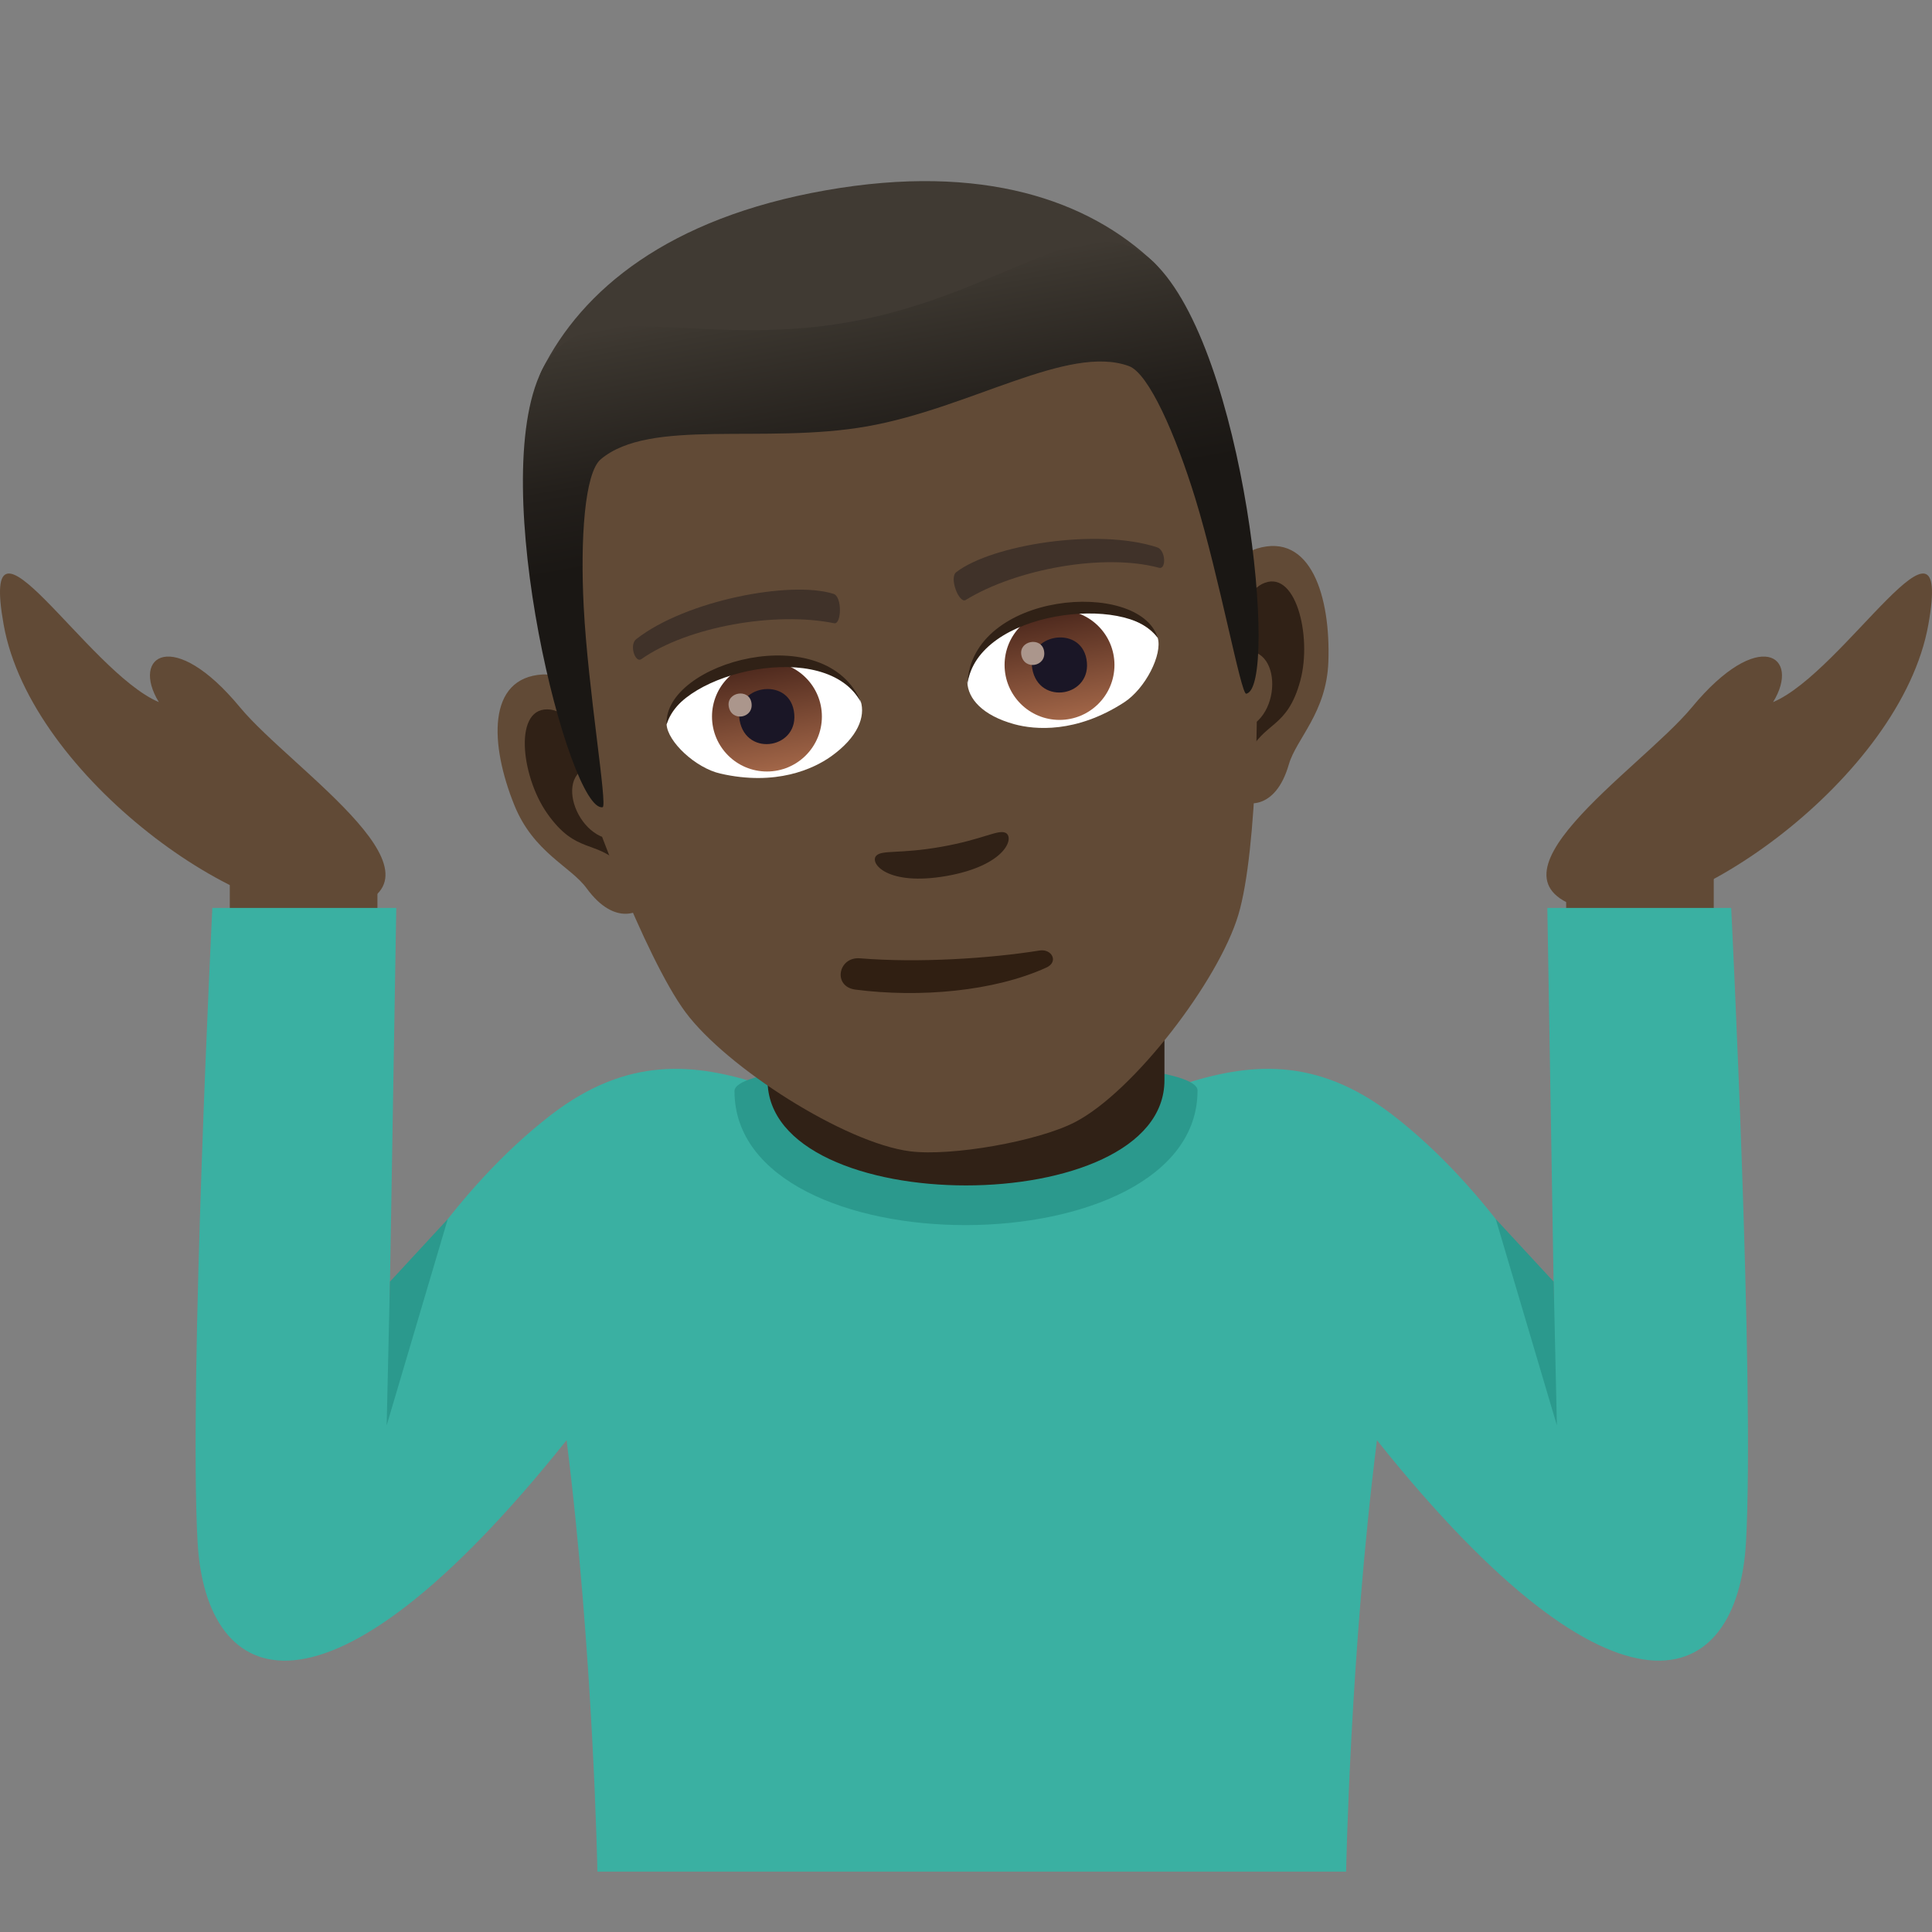 <?xml version="1.0" encoding="utf-8"?>
<!-- Generator: Adobe Illustrator 15.0.0, SVG Export Plug-In . SVG Version: 6.00 Build 0)  -->
<!DOCTYPE svg PUBLIC "-//W3C//DTD SVG 1.1//EN" "http://www.w3.org/Graphics/SVG/1.1/DTD/svg11.dtd">
<svg version="1.1" id="Layer_1" xmlns:x="http://ns.adobe.com/Extensibility/1.0/" xmlns:i="http://ns.adobe.com/AdobeIllustrator/10.0/" xmlns:graph="http://ns.adobe.com/Graphs/1.0/"
	 xmlns="http://www.w3.org/2000/svg" xmlns:xlink="http://www.w3.org/1999/xlink" xmlns:a="http://ns.adobe.com/AdobeSVGViewerExtensions/3.0/"
	 x="0px" y="0px" width="64px" height="64px" viewBox="0 0 64 64" enable-background="new 0 0 64 64" xml:space="preserve">
<rect x="0" y="0" width="64" height="64" fill="#808080" stroke="none"/>
<rect x="7.612" y="28.356" fill="#614A36" width="4.891" height="2.133"/>
<path fill="#614A36" d="M58.736,23.258c0.938-1.533-0.471-2.511-2.693,0.176c-1.717,2.072-7.514,5.795-3.326,6.732
	c2.982,0.668,10.254-4.387,11.162-9.474C64.705,16.072,61.1,22.261,58.736,23.258z"/>
<path fill="#614A36" d="M5.262,23.258c-0.938-1.533,0.471-2.511,2.691,0.176c1.717,2.072,7.516,5.795,3.328,6.732
	c-2.982,0.668-10.254-4.387-11.16-9.474C-0.707,16.072,2.897,22.261,5.262,23.258z"/>
<rect x="51.881" y="28.356" fill="#614A36" width="4.889" height="2.133"/>
<path fill="#3AB0A2" d="M57.348,30.077h-6.09l0.219,13.142c0,0-2.051-3.754-5.363-6.299c-5.061-3.885-8.887,0.936-13.921,0.936
	c-5.035,0-8.863-4.82-13.924-0.936c-3.314,2.545-5.363,6.299-5.363,6.299l0.221-13.142H7.034c0,0-0.783,15.769-0.488,21.017
	c0.275,4.848,4.178,6.688,12.223-3.385C19.657,54.771,19.79,62,19.79,62h24.802c0,0,0.133-7.229,1.021-14.291
	c8.045,10.072,11.947,8.232,12.225,3.385C58.133,45.846,57.348,30.077,57.348,30.077z"/>
<polygon fill="#2B998D" points="14.833,40.383 12.917,42.457 12.809,47.217 "/>
<polygon fill="#2B998D" points="49.549,40.383 51.467,42.457 51.574,47.217 "/>
<path fill="#2B998D" d="M24.331,36.143c0,5.936,15.339,5.912,15.339-0.02C39.67,34.781,24.331,34.803,24.331,36.143z"/>
<path fill="#302116" d="M25.426,35.785c0,4.645,13.148,4.645,13.148,0c0-1.58,0-5.138,0-5.138H25.425
	C25.425,30.647,25.426,34.203,25.426,35.785z"/>
<path id="Path_2525_" fill="#614A36" d="M41.637,18.172c-1.792,0.543-2.035,6.896-0.599,8.31c0.202,0.195,1.209,0.392,1.656-1.159
	c0.25-0.858,1.25-1.713,1.31-3.403C44.081,19.755,43.421,17.629,41.637,18.172z"/>
<path id="Path_2524_" fill="#614A36" d="M17.983,22.342c1.87-0.102,4.271,5.785,3.403,7.605c-0.122,0.254-1.001,0.781-1.953-0.521
	c-0.526-0.724-1.761-1.184-2.394-2.752C16.227,24.667,16.122,22.444,17.983,22.342z"/>
<path id="Path_2523_" fill="#302116" d="M41.795,19.352c-0.452,0.236-0.845,1.055-0.915,2.313c1.606-0.653,1.679,2.196,0.236,2.505
	c0.063,0.277,0.133,0.561,0.221,0.855c0.52-1.137,1.302-0.854,1.74-2.487C43.472,21.069,42.912,18.774,41.795,19.352z"/>
<path id="Path_2522_" fill="#302116" d="M19.886,25.363c-0.496-1.155-1.144-1.79-1.647-1.857c-1.247-0.159-0.991,2.187-0.117,3.433
	c0.97,1.385,1.61,0.854,2.488,1.742c-0.02-0.308-0.051-0.6-0.09-0.882C19.073,27.985,18.177,25.315,19.886,25.363z"/>
<path id="Path_2521_" fill="#614A36" d="M27.734,8.489c-7.934,1.397-10.699,8.064-8.752,16.311c0.391,1.659,2.398,6.943,3.727,8.732
	c1.359,1.828,5.269,4.33,7.441,4.607c1.374,0.172,4.224-0.33,5.454-0.963c1.948-1.004,4.768-4.691,5.419-6.875
	c0.64-2.135,0.715-7.785,0.514-9.479C40.548,12.406,35.67,7.088,27.734,8.489z"/>
<path id="Path_2520_" fill="#403229" d="M38.32,18.127c-1.982-0.643-5.462-0.077-6.637,0.822c-0.257,0.178,0.088,1.054,0.306,0.927
	c1.675-1.031,4.582-1.559,6.408-1.067C38.64,18.871,38.62,18.211,38.32,18.127z"/>
<path id="Path_2519_" fill="#403229" d="M21.083,21.167c1.645-1.282,5.106-1.94,6.521-1.497c0.3,0.078,0.277,1.02,0.029,0.976
	c-1.932-0.395-4.839,0.102-6.389,1.189C21.039,21.974,20.832,21.347,21.083,21.167z"/>
<path id="Path_2518_" fill="#302116" d="M33.31,27.588c-0.254-0.118-0.743,0.219-2.126,0.463c-1.381,0.244-1.956,0.096-2.154,0.293
	c-0.238,0.238,0.346,1.021,2.325,0.674C33.334,28.668,33.615,27.731,33.31,27.588z"/>
<path id="Path_2517_" fill="#FFFFFF" d="M28.512,23.225c0.16,0.513-0.087,1.196-0.991,1.838c-0.574,0.406-1.817,0.984-3.658,0.563
	c-0.824-0.187-1.751-1.06-1.781-1.63C22.702,22.083,27.228,21.023,28.512,23.225z"/>
<linearGradient id="Oval_1_" gradientUnits="userSpaceOnUse" x1="-435.957" y1="501.301" x2="-435.957" y2="501.854" gradientTransform="matrix(6.47 -1.141 -1.141 -6.47 3418.424 2771.714)">
	<stop  offset="0" style="stop-color:#A6694A"/>
	<stop  offset="1" style="stop-color:#4F2A1E"/>
	<a:midPointStop  offset="0" style="stop-color:#A6694A"/>
	<a:midPointStop  offset="0.5" style="stop-color:#A6694A"/>
	<a:midPointStop  offset="1" style="stop-color:#4F2A1E"/>
</linearGradient>
<circle id="Oval_344_" fill="url(#Oval_1_)" cx="25.406" cy="23.737" r="1.82"/>
<path id="Path_2516_" fill="#1A1626" d="M24.501,23.861c0.219,1.243,2.015,0.926,1.796-0.315
	C26.094,22.395,24.299,22.711,24.501,23.861z"/>
<path id="Path_2515_" fill="#AB968C" d="M24.141,23.407c0.092,0.521,0.843,0.387,0.751-0.133
	C24.807,22.793,24.056,22.926,24.141,23.407z"/>
<path id="Path_2514_" fill="#302116" d="M28.534,23.292c-1.142-2.209-6.054-0.987-6.452,0.705
	C21.976,21.939,27.389,20.436,28.534,23.292z"/>
<path id="Path_2513_" fill="#FFFFFF" d="M32.044,22.602c0.024,0.536,0.489,1.095,1.559,1.389c0.679,0.185,2.045,0.304,3.63-0.721
	c0.713-0.46,1.283-1.597,1.117-2.144C37.114,19.542,32.498,20.094,32.044,22.602z"/>
<linearGradient id="Oval_2_" gradientUnits="userSpaceOnUse" x1="-437.158" y1="501.301" x2="-437.158" y2="501.854" gradientTransform="matrix(6.47 -1.141 -1.141 -6.47 3435.885 2768.635)">
	<stop  offset="0" style="stop-color:#A6694A"/>
	<stop  offset="1" style="stop-color:#4F2A1E"/>
	<a:midPointStop  offset="0" style="stop-color:#A6694A"/>
	<a:midPointStop  offset="0.5" style="stop-color:#A6694A"/>
	<a:midPointStop  offset="1" style="stop-color:#4F2A1E"/>
</linearGradient>
<circle id="Oval_343_" fill="url(#Oval_2_)" cx="35.098" cy="22.028" r="1.82"/>
<path id="Path_2512_" fill="#1A1626" d="M34.195,22.152c0.219,1.242,2.015,0.926,1.796-0.315
	C35.788,20.686,33.992,21.002,34.195,22.152z"/>
<path id="Path_2511_" fill="#AB968C" d="M33.833,21.698c0.092,0.521,0.845,0.387,0.753-0.134
	C34.501,21.084,33.748,21.217,33.833,21.698z"/>
<path id="Path_2510_" fill="#302116" d="M32.047,22.671c0.316-2.464,5.344-3.007,6.303-1.545
	C37.742,19.158,32.146,19.595,32.047,22.671z"/>
<path fill="#403A33" d="M38.217,8.686c-2.15-2.04-5.65-3.3-10.868-2.381c-5.218,0.92-8.073,3.302-9.396,5.955
	C16.081,16.013,41.26,11.574,38.217,8.686z"/>
<linearGradient id="SVGID_1_" gradientUnits="userSpaceOnUse" x1="-44.023" y1="-125.355" x2="-44.023" y2="-140.976" gradientTransform="matrix(0.985 -0.174 0.174 0.985 95.737 140.669)">
	<stop  offset="0.5" style="stop-color:#1A1714"/>
	<stop  offset="0.672" style="stop-color:#231F1B"/>
	<stop  offset="0.952" style="stop-color:#3B362F"/>
	<stop  offset="1" style="stop-color:#403A33"/>
	<a:midPointStop  offset="0.5" style="stop-color:#1A1714"/>
	<a:midPointStop  offset="0.6" style="stop-color:#1A1714"/>
	<a:midPointStop  offset="1" style="stop-color:#403A33"/>
</linearGradient>
<path fill="url(#SVGID_1_)" d="M38.217,8.686c-2.15-2.04-4.88,1.065-10.098,1.985c-5.217,0.921-8.843-1.064-10.166,1.589
	c-1.872,3.753,0.913,14.674,2.009,14.48c0.172-0.03-0.485-3.906-0.626-6.643c-0.116-2.227,0.029-4.433,0.565-4.883
	c1.636-1.378,5.413-0.488,8.827-1.091c3.414-0.602,6.661-2.73,8.669-1.996c0.656,0.241,1.546,2.265,2.202,4.396
	c0.802,2.62,1.51,6.488,1.683,6.457C42.376,22.789,41.26,11.574,38.217,8.686z"/>
<path fill="#301F12" d="M34.437,31.487c-1.662,0.266-4.029,0.416-5.949,0.258c-0.725-0.059-0.912,0.937-0.152,1.037
	c2.133,0.275,4.594,0.059,6.326-0.73C35.081,31.86,34.839,31.422,34.437,31.487z"/>
</svg>
